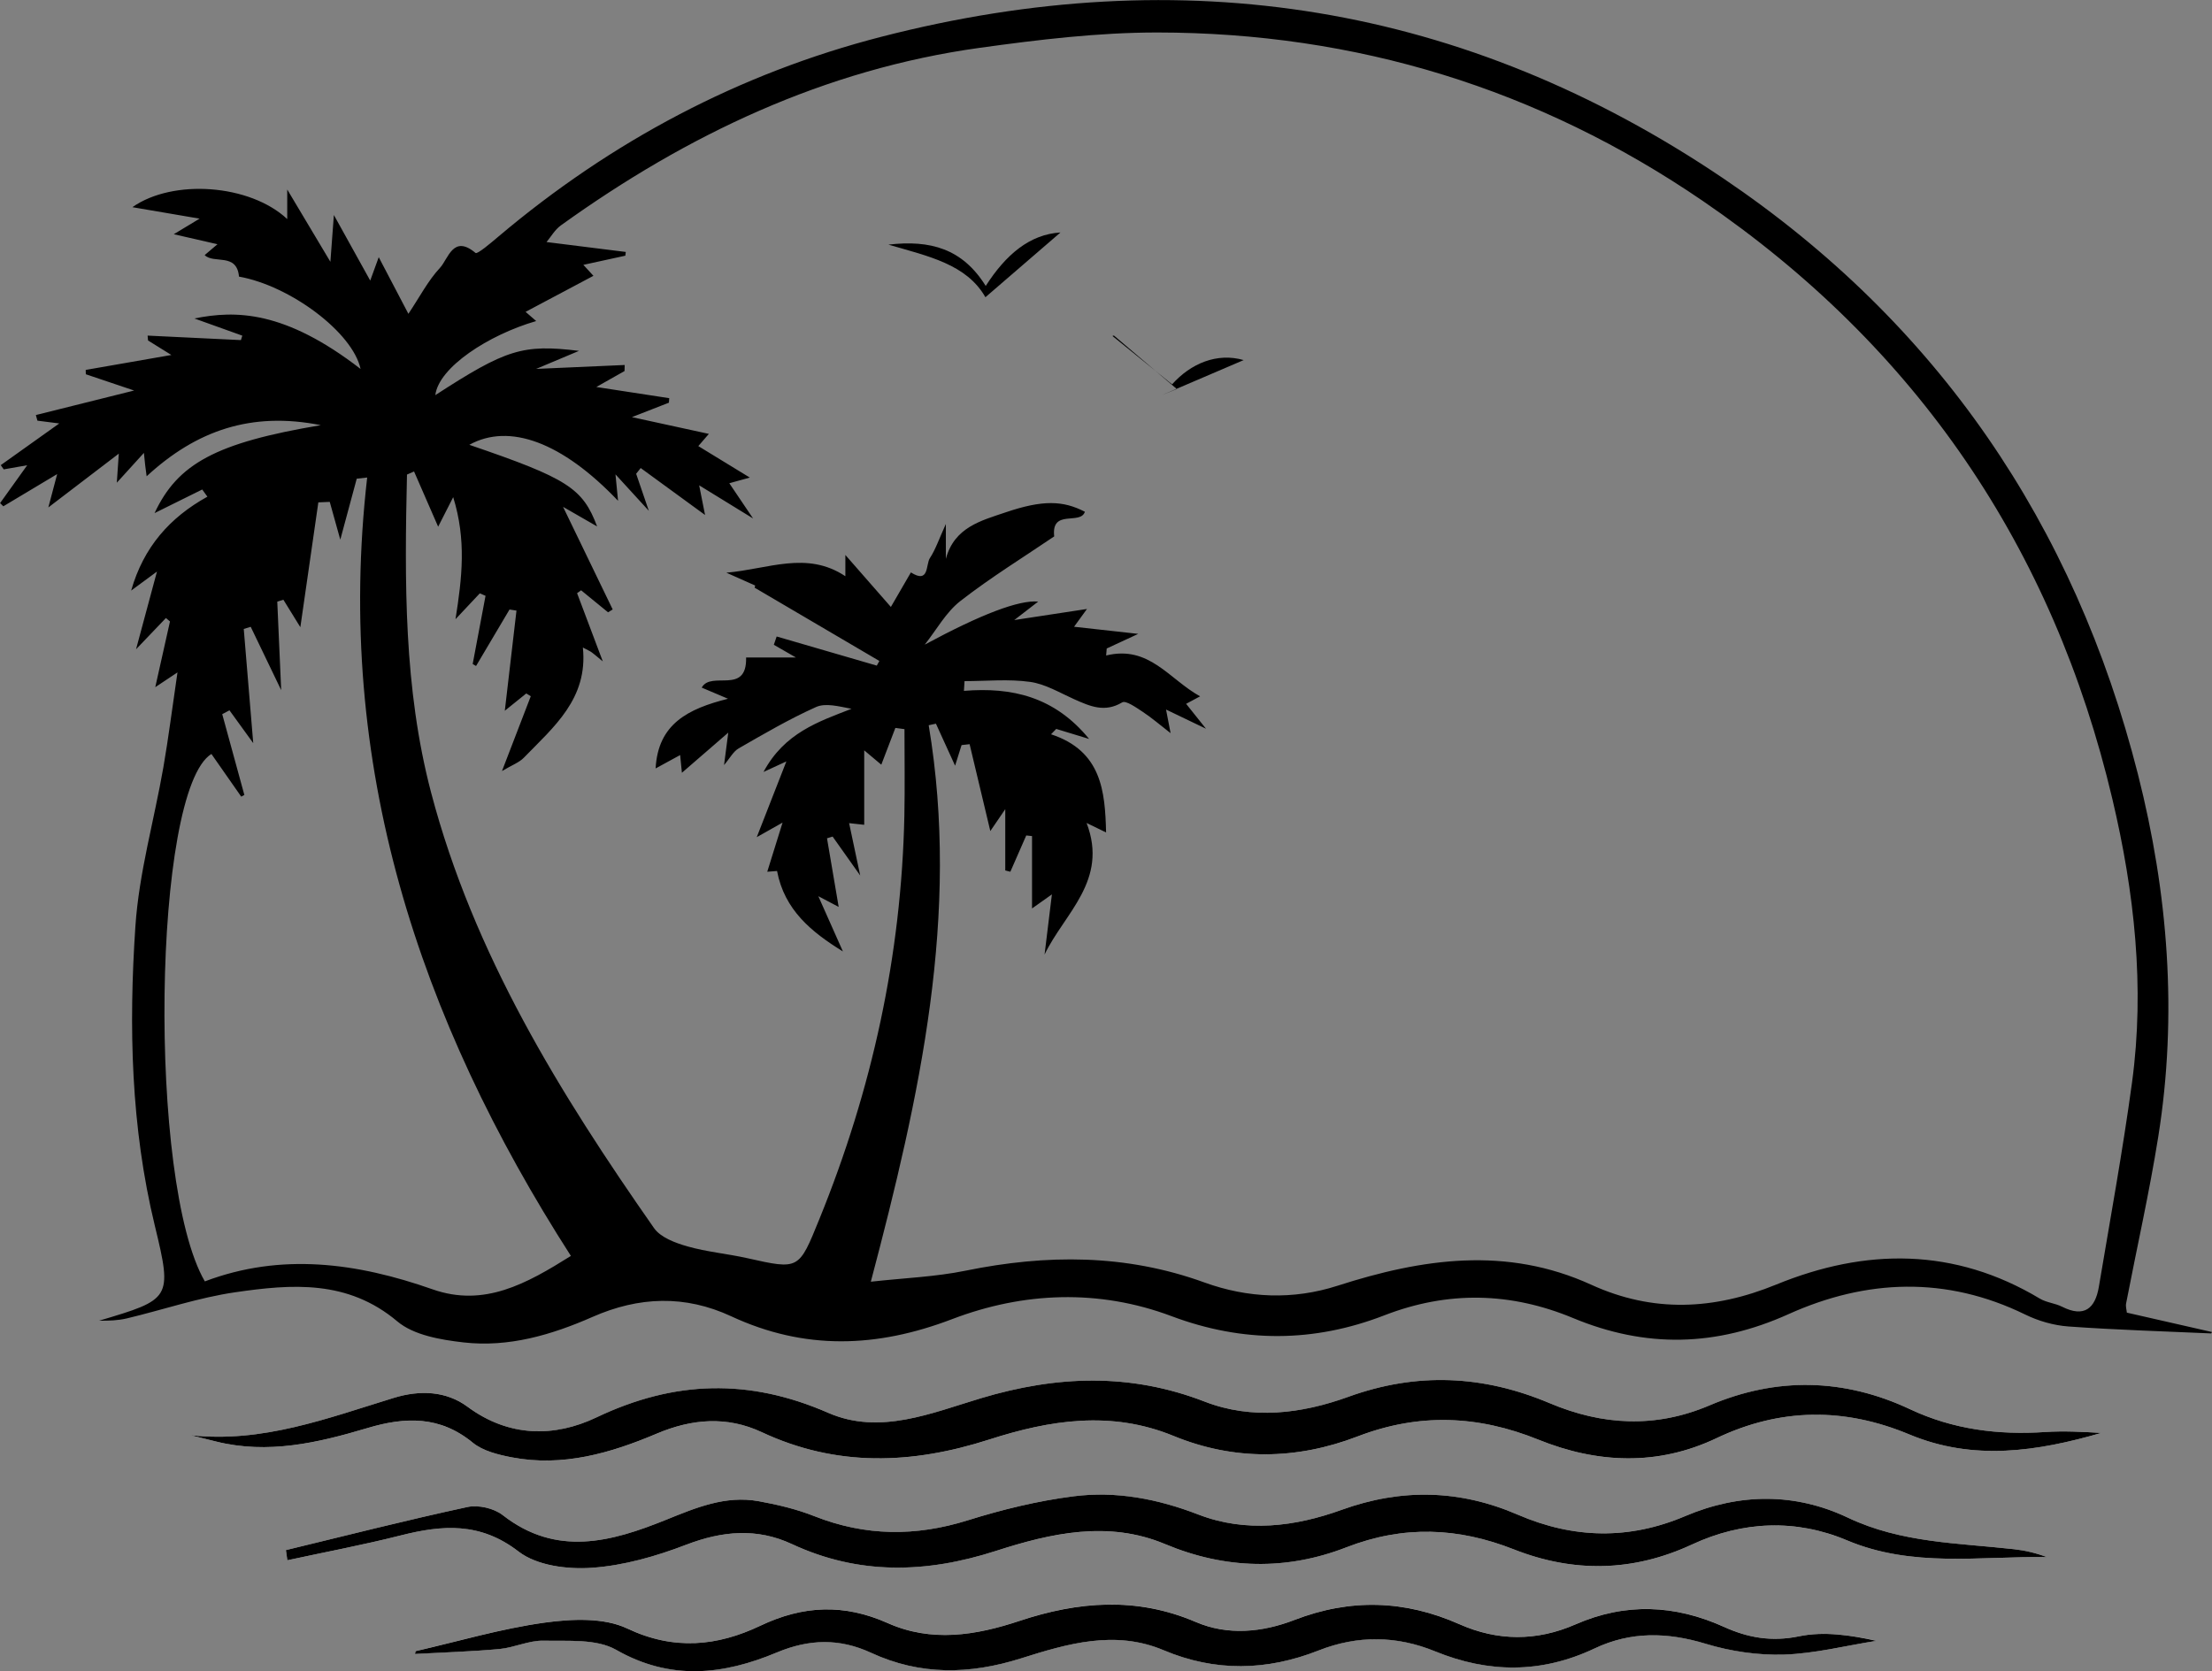 <?xml version="1.0" encoding="UTF-8"?><svg id="Layer_2" xmlns="http://www.w3.org/2000/svg" width="413.15" height="312.21" viewBox="0 0 413.15 312.21"><rect x="0" y="0" width="413.15" height="312.21" fill="#808080" stroke="none"/><defs><style>.cls-1{fill:#000;}.cls-1,.cls-2{stroke-width:0px;}.cls-2{fill:#fff;}</style></defs><g id="Layer_1-2"><path class="cls-1" d="M218.92,71.8c3.51-3.91,8.39-5.96,13.37-4.53-4.6,1.97-9.95,4.26-15.29,6.55l2.8-1.15c-3.92-3.33-7.83-6.66-11.75-9.99-.09.03-.18.06-.27.09,3.53,2.86,7.05,5.72,11.14,9.03Z"/><path class="cls-2" d="M35.63,268.13c1.57.39,3.14.78,4.71,1.17,9.73,2.44,19.08.25,28.31-2.51,7.05-2.11,13.53-2.29,19.66,2.73,1.92,1.57,4.77,2.26,7.32,2.75,9.5,1.81,18.44-.79,27.01-4.42,6.68-2.83,13.2-3.31,19.65-.29,14.02,6.56,28.08,6,42.47,1.38,11.34-3.65,22.77-5.47,34.44-.68,11.34,4.66,22.99,4.47,34.37.1,11.44-4.4,22.48-3.97,33.81.61,10.96,4.44,22.24,4.94,33.22-.28,11.96-5.69,23.9-5.78,36.05-.7,11.99,5.01,23.93,3.14,35.84-.29-3.49-.21-7-.41-10.48-.17-8.77.58-17.19-.47-25.23-4.25-12.35-5.81-24.97-6.04-37.46-.73-10.15,4.32-20.07,3.73-29.87-.41-12.46-5.26-24.83-5.81-37.62-1.18-8.73,3.16-17.97,4.31-26.78.9-13.98-5.42-27.69-4.87-41.77-.66-9.28,2.78-18.96,6.94-28.56,2.75-14.81-6.46-28.75-6.08-43.33.86-7.76,3.69-16.29,3.77-24.05-2-3.98-2.96-8.87-3.16-13.77-1.66-12.34,3.78-24.55,8.46-37.93,6.98ZM53.4,289.59c.09.63.18,1.27.27,1.9,7.05-1.53,14.15-2.86,21.14-4.63,7.82-1.98,14.88-2.54,22.06,3.01,3.38,2.61,9.09,3.35,13.62,3.03,5.98-.42,12.05-2.15,17.7-4.32,6.74-2.59,13.17-3.16,19.71-.12,12.56,5.83,25.15,5.45,38.13,1.28,10.3-3.31,20.97-5.71,31.59-1.27,11.28,4.73,22.69,4.93,33.83.61,10.71-4.16,20.88-3.73,31.31.38,11.16,4.4,22.28,4.2,33.23-.9,9.54-4.44,19.48-4.79,28.97-.8,12.28,5.17,24.85,2.94,37.37,3.14-2.02-.77-4.08-1.25-6.16-1.48-10.5-1.17-21.08-1.16-31.05-5.9-9.81-4.66-20.21-4.59-30.32-.3-10.53,4.47-20.9,4.25-31.34-.26-10.8-4.67-21.69-4.93-32.85-.9-8.74,3.16-17.9,4.31-26.77.89-7.63-2.94-15.38-4.42-23.34-3.41-6.66.85-13.31,2.46-19.73,4.48-9.74,3.05-19.14,2.99-28.64-.76-3.34-1.32-6.91-2.17-10.45-2.81-6.15-1.11-11.66,1.21-17.26,3.47-10.22,4.13-20.48,6.99-30.54-.88-1.63-1.27-4.55-1.94-6.57-1.5-11.35,2.45-22.62,5.32-33.91,8.05ZM77.64,308.46c-.04.17-.08.35-.12.52,5.26-.29,10.53-.43,15.77-.92,2.78-.26,5.51-1.62,8.25-1.56,4.57.1,9.88-.38,13.55,1.71,10.2,5.82,20.07,4.65,30,.5,6.07-2.54,11.73-2.67,17.63.06,9.16,4.24,18.4,4.06,27.98,1.04,8.65-2.73,17.55-5.37,26.64-1.53,9.67,4.09,19.31,3.86,28.96.05,7.29-2.88,14.56-2.78,21.77.17,10.01,4.1,19.9,4.12,29.76-.54,6.8-3.21,13.62-3.04,20.8-.87,4.66,1.41,9.74,2.16,14.59,2.01,5.78-.18,11.51-1.65,17.26-2.57-4.77-1.06-9.79-1.83-14.44-.85-5.1,1.07-9.54.29-13.97-1.73-9.22-4.19-18.45-4.58-27.8-.49-7.23,3.16-14.51,3.14-21.68-.04-10.19-4.52-20.38-4.82-30.78-.8-6.06,2.34-12.47,2.95-18.45.39-11.05-4.74-21.96-3.86-32.88-.22-8.26,2.75-16.49,4.06-24.67.42-8.13-3.62-15.74-3.33-23.81.51-7.97,3.8-16.07,4.67-24.82.51-4.38-2.08-10.39-1.8-15.46-1.1-8.11,1.12-16.06,3.48-24.07,5.32Z"/><path class="cls-1" d="M397.21,245.22c5.44,1.24,10.69,2.43,15.94,3.63-.05.09-.11.17-.16.26-8.89-.4-17.8-.66-26.67-1.3-2.74-.2-5.59-1.02-8.06-2.23-14.77-7.22-29.68-6.62-44.21-.07-13.52,6.09-26.64,6.38-40.23.73-11.62-4.83-23.32-5.14-35.28-.5-13.1,5.07-26.33,5.17-39.71.15-13.6-5.11-27.68-4.53-40.97.54-14.13,5.4-27.59,5.84-41.28-.52-8.65-4.02-17.24-3.7-25.92.12-7.64,3.36-15.66,5.72-24.07,4.76-4.27-.49-9.3-1.34-12.38-3.93-9.28-7.82-19.73-6.97-30.27-5.44-6.83.99-13.48,3.27-20.23,4.88-1.68.4-3.44.45-5.19.43,13.4-3.99,13.72-4.07,10.4-17.74-4.48-18.47-4.89-37.21-3.63-55.93.67-9.98,3.5-19.81,5.23-29.74.95-5.48,1.64-11,2.63-17.7-1.95,1.3-2.77,1.84-4.15,2.76.99-4.44,1.87-8.36,2.75-12.28-.25-.21-.51-.43-.76-.64-1.47,1.54-2.94,3.08-5.58,5.84,1.45-5.4,2.54-9.44,3.91-14.52-1.94,1.43-3.15,2.32-4.82,3.55,2.32-8.12,7.2-13.64,14.24-17.54-.32-.45-.65-.89-.97-1.34-3.06,1.52-6.12,3.03-8.9,4.41,4.31-9.22,11.44-13.14,31.05-16.43-12.99-2.58-23.25.99-32.53,9.55-.13-.98-.21-1.51-.27-2.05-.06-.48-.1-.95-.24-2.32-1.9,2.09-3.35,3.69-5.06,5.57.1-1.53.18-2.72.37-5.43-4.89,3.73-8.86,6.76-13.16,10.05.49-1.87.93-3.51,1.65-6.23-3.89,2.33-6.97,4.17-10.06,6.02-.2-.2-.4-.4-.6-.6,1.58-2.21,3.17-4.43,5.06-7.07-1.71.3-3.05.54-4.38.77-.19-.26-.38-.53-.56-.79,3.6-2.56,7.2-5.13,10.93-7.79-1.33-.17-2.7-.34-4.08-.52-.1-.35-.19-.7-.29-1.05,5.68-1.42,11.35-2.83,18.35-4.58-3.61-1.22-6.31-2.13-9.02-3.04,0-.27-.01-.54-.02-.81,5.02-.88,10.05-1.75,16-2.79-1.84-1.15-3.1-1.93-4.36-2.71-.03-.3-.05-.61-.08-.91,5.81.28,11.62.56,17.43.84.09-.28.18-.55.26-.83-3.13-1.12-6.26-2.24-8.95-3.21,7.66-1.54,16.83-1.55,31.04,9.43-1.48-6.84-13.14-15.54-22.71-17.25-.41-4.53-4.71-2.32-6.41-4.02.63-.53,1.26-1.07,2.39-2.03-2.98-.68-5.33-1.22-8.16-1.87,1.38-.83,2.39-1.44,4.82-2.91-5.05-.86-8.71-1.48-12.55-2.14,7.56-5.33,21.94-4.31,28.92,2.22v-5.52c2.83,4.74,5.05,8.46,8.06,13.5.24-3.25.39-5.22.65-8.74,2.55,4.61,4.48,8.09,6.79,12.25.6-1.66.99-2.72,1.59-4.37,1.85,3.53,3.5,6.68,5.54,10.58,2.11-3.15,3.66-6.19,5.9-8.59,1.55-1.67,2.45-6.31,6.64-2.78.34.28,2.87-1.87,4.26-3.05,21.08-17.81,44.97-30.51,71.63-37.36,56.18-14.45,108.88-6.13,157.15,26.47,40.07,27.07,65.63,64.67,77.47,111.37,5.62,22.18,7.42,44.89,3.78,67.69-1.66,10.42-4,20.74-6,31.11-.12.61.1,1.27.14,1.76ZM196.9,100.21c-5.62,3.82-11.82,7.63-17.52,12.07-2.7,2.1-4.47,5.4-6.66,8.15q15.83-8.54,21.19-8.04c-1.28.99-2.51,1.93-4.47,3.45,4.96-.76,8.95-1.36,13.58-2.07-1.06,1.46-1.59,2.18-2.41,3.32,4.03.45,7.62.84,11.99,1.33-2.54,1.18-4.22,1.96-5.89,2.73-.04.44-.07.87-.11,1.31,8.04-1.97,11.77,4.45,17.55,7.63-1.14.61-1.81.98-2.61,1.4,1.07,1.34,2.07,2.59,3.71,4.65-3.02-1.45-4.99-2.4-7.46-3.58.36,1.84.55,2.86.85,4.41-2.03-1.57-3.54-2.89-5.2-3.98-1.21-.79-3.15-2.18-3.84-1.77-3.29,1.97-6.04.71-8.97-.59-2.71-1.21-5.4-2.85-8.25-3.24-4.01-.56-8.15-.14-12.23-.14-.04.61-.07,1.22-.11,1.82,8.96-.73,16.92,1.08,23.38,8.98-2.56-.78-4.35-1.32-6.14-1.87-.32.33-.65.67-.97,1,9.46,3.12,10.09,10.66,10.28,18.34-1.03-.5-2.09-1.02-3.64-1.77,4.12,10.77-4.16,16.88-7.85,24.58.42-3.48.85-6.96,1.37-11.24-1.45,1.03-2.15,1.53-3.71,2.63v-13.52c-.36-.04-.72-.08-1.08-.12l-2.97,6.78c-.32-.08-.63-.16-.95-.24v-11.45c-1.52,2.22-2.27,3.32-2.79,4.09-1.29-5.39-2.58-10.81-3.87-16.23-.5.06-1,.11-1.5.17-.38,1.2-.76,2.4-1.21,3.85-1.28-2.81-2.43-5.33-3.58-7.85-.45.1-.9.19-1.35.29,5.91,35.33-1.63,69.23-10.81,103.96,6.31-.7,12.1-.91,17.7-2.06,15.1-3.08,29.91-3.13,44.6,2.2,8.12,2.94,16.54,3.29,24.85.62,15.81-5.09,31.56-7.43,47.42-.19,11.5,5.25,22.87,4.74,34.57-.05,16.66-6.81,33.24-6.93,49.19,2.63,1.24.75,2.85.86,4.16,1.52,4.15,2.09,6.2.33,6.88-3.73,2.13-12.71,4.46-25.39,6.19-38.15,2.43-17.85.43-35.63-3.66-52.93-11.08-46.96-36.55-84.45-76.49-111.76-30.68-20.98-64.8-31.45-101.9-31.48-11.05,0-22.16,1.34-33.13,2.86-29.01,4.02-54.68,16.22-78.26,33.17-1.14.82-1.9,2.18-2.69,3.12,5.33.67,10.07,1.26,14.8,1.85-.03.23-.05.47-.08.7-2.49.54-4.99,1.09-7.84,1.71,1.04,1.14,1.64,1.79,1.88,2.05-4.39,2.33-8.47,4.5-12.67,6.73.74.64,1.26,1.1,1.98,1.72-8.92,2.59-18.21,8.65-18.84,13.84,13.22-8.57,16.3-9.55,26.84-8.27-2.55,1.07-4.63,1.95-8.01,3.37,6.53-.29,11.53-.51,16.54-.73,0,.38-.02.76-.03,1.13-1.41.8-2.82,1.6-5.27,2.98,5.49.84,9.55,1.47,13.62,2.09-.02.28-.04.56-.06.84-1.95.76-3.9,1.52-6.91,2.7,5.57,1.21,9.85,2.14,14.37,3.13-1.06,1.23-1.55,1.8-1.97,2.28,3.14,1.92,6.03,3.68,9.62,5.88-1.98.55-2.87.79-3.83,1.06,1.41,2.09,2.72,4.04,4.44,6.58-3.56-2.19-6.36-3.91-10.07-6.19.56,2.85.84,4.27,1.1,5.54-4.1-2.99-8.06-5.88-12.02-8.77-.28.36-.57.71-.85,1.07.67,1.95,1.34,3.9,2.37,6.92-2.28-2.49-3.75-4.1-6.23-6.81.25,2.59.35,3.56.48,4.94-10.43-10.96-20.31-14.59-27.78-10.46,18.35,6.27,21.17,8.08,23.87,15.25-2.26-1.3-4.58-2.63-6.36-3.66,3.04,6.29,6.15,12.73,9.27,19.17-.29.18-.58.35-.87.53-1.68-1.37-3.35-2.74-5.03-4.11-.25.18-.5.36-.75.54,1.46,3.88,2.93,7.76,4.8,12.74-1.39-1.14-1.73-1.46-2.11-1.72-.37-.25-.79-.43-1.61-.87.99,9.57-5.46,14.85-11.02,20.58-.89.92-2.24,1.39-4.09,2.5,2.02-5.26,3.7-9.62,5.38-13.98l-.84-.52c-1.47,1.18-2.93,2.36-4.01,3.23.71-6.1,1.44-12.4,2.18-18.71-.43-.07-.86-.13-1.3-.2-2.08,3.52-4.17,7.04-6.25,10.55-.21-.12-.42-.25-.63-.37.8-4.25,1.6-8.49,2.4-12.74-.36-.15-.71-.31-1.07-.46-1.38,1.47-2.77,2.94-4.54,4.83,1.23-7.76,2.05-14.8-.43-22.8-1.36,2.67-2.2,4.32-2.81,5.52-1.49-3.41-3-6.87-4.5-10.32-.44.19-.88.38-1.32.58-.45,19.96-.62,39.91,4.51,59.43,7.93,30.13,24.02,56.16,41.63,81.34,1.23,1.76,3.99,2.78,6.24,3.42,3.64,1.04,7.47,1.37,11.17,2.2,9.73,2.18,9.62,2.18,13.47-7.29,9.83-24.17,15.33-49.24,15.88-75.35.11-5.4.02-10.8.02-16.19-.57-.08-1.13-.16-1.7-.23-.89,2.31-1.77,4.63-2.63,6.87-.83-.7-1.72-1.44-3.19-2.68v13.91c-.51-.06-1.39-.15-2.82-.31.66,3.1,1.22,5.77,2.07,9.78-2.22-3.13-3.68-5.2-5.15-7.27-.35.11-.7.21-1.05.32.72,4.25,1.44,8.49,2.18,12.82-.77-.4-1.67-.88-3.8-2,1.87,4.2,3.23,7.26,4.59,10.32-5.89-3.64-10.92-7.74-12.3-15.03-.16.01-.9.07-1.83.14.91-2.91,1.77-5.69,2.86-9.18-1.72.97-2.78,1.57-4.82,2.72,2.12-5.42,3.79-9.7,5.53-14.15-1.03.48-2.18,1.01-4.27,1.97,3.91-7.3,10.26-9.4,16.44-11.8-2.41-.46-4.85-1.13-6.63-.33-4.97,2.23-9.71,5-14.44,7.72-1.02.58-1.65,1.85-2.74,3.12.25-1.94.44-3.38.79-6.06-3.54,3.07-6.07,5.26-8.66,7.5-.11-1.15-.21-2.14-.33-3.31-1.73.95-3.06,1.67-4.58,2.5.45-8.34,6.06-11.14,13.52-13.02-2.28-.96-3.72-1.57-4.91-2.08,1.77-3.23,8.47,1.47,8.29-5.63h9.3c-2.07-1.19-3.09-1.78-4.12-2.37.18-.52.35-1.03.53-1.55,6.23,1.81,12.47,3.62,18.7,5.44.16-.29.32-.58.48-.87-7.77-4.56-15.54-9.13-23.3-13.69.04-.13.07-.27.11-.4-1.58-.7-3.15-1.4-5.39-2.4,7.85-.67,15.01-4.14,22.23.66v-3.97c3.35,3.83,5.89,6.72,8.5,9.71,1.25-2.15,2.5-4.3,3.74-6.45,3.46,2.2,2.75-1.47,3.55-2.68,1.06-1.61,1.68-3.51,2.98-6.37v6.52c1.58-5.92,6.63-7.15,11.13-8.68,7.01-2.39,10.8-2.21,14.84-.12-.85,2.57-6.34-.62-5.73,4.63ZM39.48,140.86c-10.96,6.81-11.95,80.09-1.22,98.53,14.25-5.4,28.42-3.48,42.53,1.48,9.64,3.39,17.55-1.04,25.84-6.24-28.48-44.37-44.18-91.97-38.05-145.42-.65.07-1.3.15-1.95.22-.99,3.68-1.98,7.36-3.07,11.39-.74-2.63-1.35-4.85-1.97-7.06-.71.03-1.42.06-2.13.09-1.12,7.76-2.24,15.53-3.36,23.32-1.07-1.73-2.12-3.43-3.17-5.13-.38.12-.76.24-1.14.36.23,5.12.45,10.23.73,16.53-2.2-4.57-3.94-8.2-5.69-11.83-.43.13-.86.27-1.3.4.55,6.64,1.1,13.28,1.77,21.33-1.84-2.54-3.14-4.34-4.44-6.13-.45.24-.9.48-1.35.72,1.38,5.03,2.76,10.06,4.13,15.09-.19.11-.39.21-.58.32-1.86-2.66-3.72-5.32-5.57-7.97Z"/><path class="cls-1" d="M35.63,268.13c13.38,1.48,25.59-3.2,37.93-6.98,4.9-1.5,9.79-1.29,13.77,1.66,7.77,5.76,16.29,5.69,24.05,2,14.59-6.95,28.53-7.32,43.33-.86,9.6,4.19,19.28.03,28.56-2.75,14.08-4.21,27.79-4.76,41.77.66,8.81,3.41,18.05,2.26,26.78-.9,12.79-4.63,25.16-4.08,37.62,1.18,9.8,4.14,19.73,4.73,29.87.41,12.49-5.32,25.11-5.08,37.46.73,8.04,3.78,16.46,4.83,25.23,4.25,3.48-.23,6.98-.04,10.48.17-11.91,3.44-23.85,5.3-35.84.29-12.14-5.07-24.09-4.99-36.05.7-10.98,5.22-22.26,4.71-33.22.28-11.32-4.58-22.36-5.01-33.81-.61-11.38,4.37-23.03,4.56-34.37-.1-11.68-4.79-23.1-2.97-34.44.68-14.39,4.62-28.45,5.18-42.47-1.38-6.46-3.02-12.98-2.54-19.65.29-8.57,3.63-17.51,6.23-27.01,4.42-2.54-.49-5.4-1.18-7.32-2.75-6.13-5.03-12.61-4.84-19.66-2.73-9.24,2.76-18.59,4.95-28.31,2.51-1.57-.39-3.14-.78-4.71-1.17Z"/><path class="cls-1" d="M53.4,289.59c11.29-2.73,22.55-5.6,33.91-8.05,2.02-.44,4.94.23,6.57,1.5,10.06,7.87,20.32,5.01,30.54.88,5.59-2.26,11.1-4.58,17.26-3.47,3.54.64,7.12,1.49,10.45,2.81,9.5,3.75,18.9,3.81,28.64.76,6.42-2.01,13.06-3.63,19.73-4.48,7.96-1.02,15.72.47,23.34,3.41,8.87,3.42,18.03,2.27,26.77-.89,11.16-4.03,22.05-3.77,32.85.9,10.44,4.51,20.81,4.74,31.34.26,10.11-4.29,20.51-4.36,30.32.3,9.97,4.74,20.56,4.73,31.05,5.9,2.09.23,4.15.72,6.16,1.48-12.53-.2-25.1,2.03-37.37-3.14-9.5-4-19.43-3.64-28.97.8-10.95,5.09-22.07,5.3-33.23.9-10.43-4.11-20.6-4.54-31.31-.38-11.14,4.33-22.55,4.12-33.83-.61-10.62-4.45-21.29-2.05-31.59,1.27-12.98,4.18-25.57,4.56-38.13-1.28-6.54-3.04-12.97-2.46-19.71.12-5.65,2.17-11.71,3.91-17.7,4.32-4.52.32-10.24-.42-13.62-3.03-7.18-5.55-14.24-4.99-22.06-3.01-6.99,1.77-14.09,3.1-21.14,4.63-.09-.63-.18-1.27-.27-1.9Z"/><path class="cls-1" d="M77.64,308.46c8.02-1.84,15.96-4.2,24.07-5.32,5.07-.7,11.08-.98,15.46,1.1,8.75,4.15,16.85,3.28,24.82-.51,8.06-3.84,15.68-4.13,23.81-.51,8.18,3.64,16.41,2.33,24.67-.42,10.92-3.63,21.83-4.52,32.88.22,5.97,2.56,12.39,1.95,18.45-.39,10.41-4.02,20.59-3.72,30.78.8,7.17,3.18,14.45,3.2,21.68.04,9.34-4.09,18.57-3.7,27.8.49,4.43,2.01,8.87,2.79,13.97,1.73,4.65-.97,9.67-.21,14.44.85-5.75.91-11.49,2.38-17.26,2.57-4.85.15-9.93-.6-14.59-2.01-7.18-2.18-14.01-2.35-20.8.87-9.85,4.66-19.74,4.64-29.76.54-7.21-2.95-14.48-3.04-21.77-.17-9.66,3.81-19.29,4.03-28.96-.05-9.1-3.84-17.99-1.2-26.64,1.53-9.57,3.02-18.81,3.2-27.98-1.04-5.9-2.73-11.56-2.6-17.63-.06-9.94,4.16-19.8,5.32-30-.5-3.67-2.09-8.97-1.61-13.55-1.71-2.74-.06-5.47,1.3-8.25,1.56-5.24.48-10.51.63-15.77.92.04-.17.08-.35.12-.52Z"/><path class="cls-1" d="M184.06,55.54c-3.53-6.18-10.61-7.65-18.13-9.84,7.84-.91,13.84.75,18.18,7.72,3.76-5.86,8.21-9.64,13.96-9.99-4.4,3.8-9.2,7.95-14.02,12.1Z"/></g></svg>